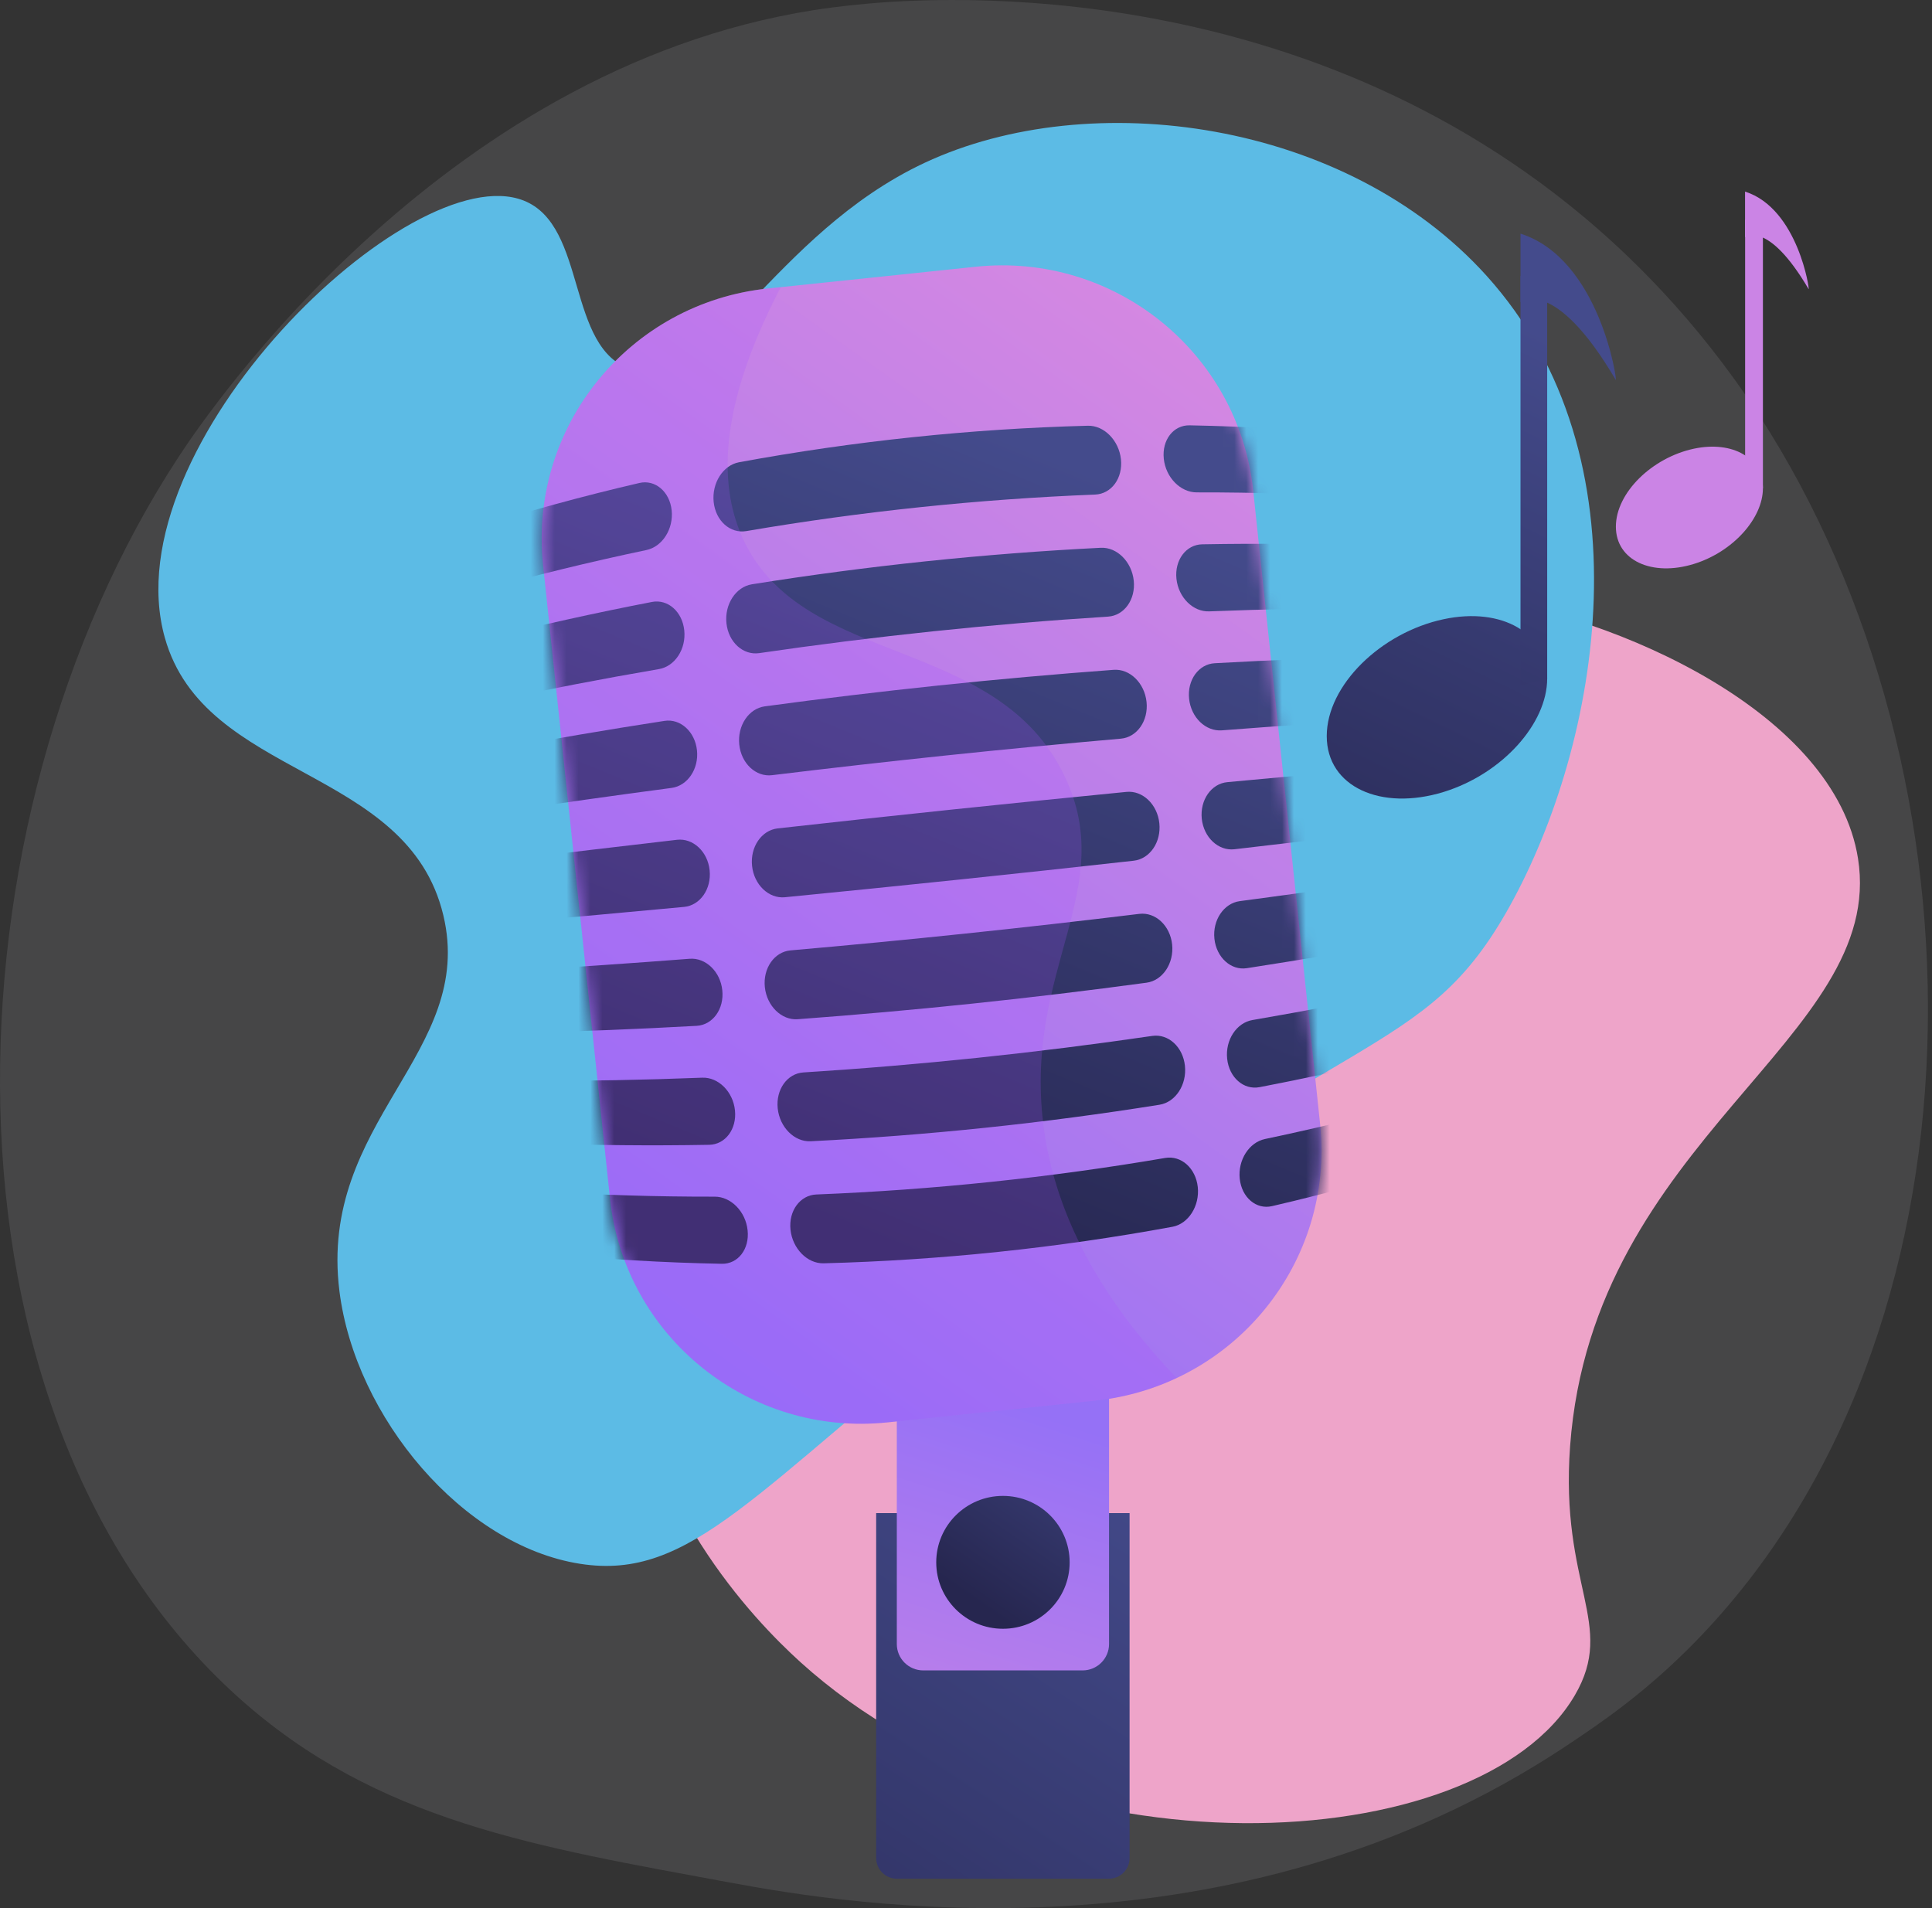 <svg width="162" height="160" viewBox="0 0 162 160" fill="none" xmlns="http://www.w3.org/2000/svg">
<rect x="0" y="0" width="162" height="160" fill="#333333" stroke="none"/>
<path opacity="0.1" d="M142.211 137.606C138 141.926 134.236 144.468 131.357 146.383C103.241 165.079 71.103 159.691 61.167 157.851C45.138 154.879 31.605 152.782 19.977 142.32C-6.441 118.543 -5.156 68.95 15.032 38.225C17.424 34.58 37.583 4.82 69.789 0.626C70.575 0.523 71.166 0.466 71.683 0.409C76.668 -0.117 107.537 -2.888 132.716 18.117C136.319 21.123 142.119 26.551 147.5 34.819C167.154 65.076 167.217 111.926 142.211 137.606Z" fill="#F4F7FA"/>
<path d="M122.946 49.905C135.934 51.642 153.879 59.91 155.795 71.979C158.193 87.064 133.554 95.452 131.655 121.257C130.788 133.011 135.539 136.189 132.051 142.154C124.002 155.919 87.608 157.902 67.139 139.394C63.146 135.783 53.663 125.88 52.493 111.406C49.923 79.51 89.311 45.408 122.946 49.905Z" fill="#EEA4C9"/>
<path d="M43.9 16.814C34.422 13.1 9.295 37.351 13.822 53.476C17.155 65.356 34.164 64.179 37.17 76.733C39.941 88.287 26.672 94.007 28.462 108.269C29.787 118.84 38.822 129.6 48.65 131.131C57.961 132.583 63.215 125.012 82.29 109.84C112.913 85.487 119.31 89.144 126.618 75.938C134.111 62.396 138.499 38.465 124.639 23.111C112.862 10.066 91.452 7.146 77.54 13.648C64.736 19.643 59.538 33.025 53.004 31.002C47.422 29.282 49.304 18.928 43.9 16.814Z" fill="#5CBBE5"/>
<path d="M92.972 157.537H75.216C74.253 157.537 73.467 156.76 73.467 155.794V126.88H94.716V155.794C94.722 156.76 93.941 157.537 92.972 157.537Z" fill="url(#paint0_linear_270_5930)"/>
<path d="M90.775 140.069H77.42C76.192 140.069 75.199 139.08 75.199 137.857V113.698H92.995V137.857C92.995 139.074 92.002 140.069 90.775 140.069Z" fill="url(#paint1_linear_270_5930)"/>
<path d="M81.808 22.368L64.386 24.191C52.757 25.408 44.318 35.791 45.54 47.373L51.151 100.498C52.373 112.081 62.797 120.486 74.425 119.269L91.848 117.446C103.476 116.229 111.915 105.846 110.693 94.264L105.083 41.139C103.855 29.551 93.437 21.146 81.808 22.368Z" fill="url(#paint2_linear_270_5930)"/>
<mask id="mask0_270_5930" style="mask-type:alpha" maskUnits="userSpaceOnUse" x="45" y="22" width="66" height="98">
<path d="M81.808 22.368L64.386 24.191C52.757 25.408 44.318 35.791 45.54 47.373L51.151 100.498C52.373 112.081 62.797 120.486 74.425 119.269L91.848 117.446C103.476 116.229 111.915 105.846 110.693 94.264L105.082 41.139C103.855 29.551 93.437 21.146 81.808 22.368Z" fill="#AA54FD"/>
</mask>
<g mask="url(#mask0_270_5930)">
<path d="M128.942 38.562C119.333 36.814 109.558 35.854 99.753 35.665C98.388 35.637 97.418 36.9 97.585 38.471C97.751 40.042 98.99 41.294 100.35 41.288C110.131 41.271 119.872 41.894 129.436 43.168C130.766 43.339 131.736 42.494 131.604 41.259C131.466 40.031 130.285 38.814 128.942 38.562Z" fill="url(#paint3_linear_270_5930)"/>
<path d="M129.809 46.745C120.286 45.831 110.573 45.465 100.809 45.642C99.45 45.665 98.48 46.968 98.646 48.534C98.813 50.105 100.046 51.322 101.4 51.265C111.141 50.882 120.819 50.905 130.296 51.356C131.616 51.413 132.574 50.465 132.442 49.231C132.31 47.996 131.134 46.877 129.809 46.745Z" fill="url(#paint4_linear_270_5930)"/>
<path d="M130.668 54.922C121.231 54.836 111.582 55.071 101.858 55.613C100.504 55.688 99.541 57.025 99.707 58.596C99.873 60.168 101.101 61.345 102.455 61.242C112.162 60.493 121.776 59.916 131.162 59.539C132.464 59.482 133.416 58.436 133.284 57.202C133.153 55.962 131.982 54.939 130.668 54.922Z" fill="url(#paint5_linear_270_5930)"/>
<path d="M131.536 63.099C122.185 63.842 112.599 64.676 102.915 65.585C101.567 65.71 100.609 67.082 100.769 68.653C100.936 70.224 102.163 71.367 103.506 71.213C113.172 70.099 122.724 68.927 132.023 67.716C133.314 67.539 134.255 66.396 134.123 65.162C133.991 63.927 132.838 63.002 131.536 63.099Z" fill="url(#paint6_linear_270_5930)"/>
<path d="M132.396 71.282C123.137 72.853 113.614 74.287 103.964 75.561C102.622 75.739 101.664 77.15 101.83 78.716C101.997 80.287 103.219 81.396 104.555 81.184C114.182 79.699 123.67 77.933 132.884 75.893C134.163 75.602 135.092 74.362 134.96 73.127C134.834 71.893 133.687 71.07 132.396 71.282Z" fill="url(#paint7_linear_270_5930)"/>
<path d="M133.263 79.459C124.089 81.859 114.629 83.887 105.02 85.533C103.684 85.761 102.731 87.207 102.898 88.778C103.064 90.35 104.28 91.418 105.617 91.161C115.203 89.31 124.629 86.944 133.756 84.076C135.024 83.67 135.942 82.327 135.81 81.093C135.672 79.859 134.542 79.133 133.263 79.459Z" fill="url(#paint8_linear_270_5930)"/>
<path d="M134.123 87.641C125.036 90.875 115.639 93.498 106.07 95.51C104.739 95.79 103.787 97.269 103.953 98.841C104.12 100.412 105.336 101.447 106.661 101.138C116.213 98.921 125.575 95.955 134.611 92.258C135.867 91.738 136.773 90.298 136.642 89.064C136.515 87.824 135.391 87.195 134.123 87.641Z" fill="url(#paint9_linear_270_5930)"/>
<path d="M91.217 35.699C81.407 35.956 71.614 36.985 61.965 38.762C60.622 39.014 59.676 40.511 59.842 42.094C60.008 43.676 61.23 44.762 62.578 44.533C72.239 42.882 82.038 41.859 91.83 41.471C93.196 41.414 94.16 40.099 93.993 38.517C93.827 36.934 92.582 35.665 91.217 35.699Z" fill="url(#paint10_linear_270_5930)"/>
<path d="M92.295 45.933C82.513 46.425 72.715 47.448 63.043 48.996C61.695 49.213 60.742 50.682 60.914 52.265C61.081 53.847 62.309 54.962 63.657 54.767C73.34 53.35 83.139 52.322 92.909 51.705C94.268 51.619 95.232 50.27 95.066 48.688C94.899 47.105 93.66 45.865 92.295 45.933Z" fill="url(#paint11_linear_270_5930)"/>
<path d="M93.379 56.167C83.621 56.888 73.823 57.916 64.127 59.23C62.779 59.413 61.821 60.853 61.988 62.436C62.154 64.019 63.382 65.167 64.736 65.001C74.448 63.819 84.241 62.79 93.987 61.939C95.341 61.819 96.305 60.442 96.139 58.859C95.972 57.276 94.739 56.065 93.379 56.167Z" fill="url(#paint12_linear_270_5930)"/>
<path d="M94.458 66.402C84.723 67.356 74.924 68.379 65.206 69.464C63.852 69.619 62.894 71.024 63.061 72.607C63.227 74.19 64.46 75.367 65.814 75.236C75.55 74.281 85.348 73.259 95.066 72.173C96.42 72.019 97.378 70.613 97.212 69.03C97.045 67.447 95.812 66.27 94.458 66.402Z" fill="url(#paint13_linear_270_5930)"/>
<path d="M95.536 76.63C85.824 77.813 76.031 78.841 66.284 79.693C64.93 79.813 63.967 81.19 64.133 82.773C64.299 84.356 65.533 85.567 66.892 85.464C76.65 84.744 86.449 83.716 96.144 82.401C97.492 82.218 98.45 80.778 98.284 79.195C98.118 77.618 96.89 76.47 95.536 76.63Z" fill="url(#paint14_linear_270_5930)"/>
<path d="M96.621 86.864C86.937 88.281 77.139 89.31 67.369 89.927C66.009 90.012 65.046 91.361 65.212 92.944C65.378 94.527 66.617 95.766 67.977 95.698C77.758 95.207 87.557 94.184 97.229 92.635C98.577 92.418 99.529 90.95 99.357 89.367C99.191 87.79 97.969 86.67 96.621 86.864Z" fill="url(#paint15_linear_270_5930)"/>
<path d="M97.699 97.098C88.038 98.749 78.24 99.772 68.447 100.161C67.087 100.218 66.118 101.532 66.284 103.115C66.451 104.698 67.695 105.966 69.061 105.932C78.871 105.675 88.663 104.646 98.313 102.869C99.655 102.618 100.602 101.121 100.435 99.538C100.263 97.955 99.047 96.869 97.699 97.098Z" fill="url(#paint16_linear_270_5930)"/>
<path d="M53.612 40.499C44.06 42.717 34.698 45.677 25.663 49.379C24.406 49.899 23.5 51.339 23.632 52.574C23.764 53.808 24.888 54.436 26.15 53.991C35.237 50.757 44.634 48.134 54.203 46.122C55.534 45.842 56.486 44.362 56.32 42.791C56.154 41.225 54.937 40.191 53.612 40.499Z" fill="url(#paint17_linear_270_5930)"/>
<path d="M54.662 50.476C45.076 52.328 35.65 54.693 26.523 57.562C25.255 57.968 24.337 59.31 24.469 60.545C24.601 61.779 25.737 62.505 27.011 62.179C36.184 59.779 45.644 57.751 55.253 56.105C56.59 55.876 57.542 54.431 57.376 52.859C57.215 51.288 55.999 50.214 54.662 50.476Z" fill="url(#paint18_linear_270_5930)"/>
<path d="M55.717 60.448C46.091 61.933 36.602 63.699 27.389 65.739C26.11 66.03 25.18 67.27 25.312 68.505C25.444 69.739 26.586 70.567 27.876 70.35C37.136 68.779 46.659 67.345 56.308 66.07C57.65 65.893 58.608 64.482 58.442 62.916C58.276 61.35 57.054 60.242 55.717 60.448Z" fill="url(#paint19_linear_270_5930)"/>
<path d="M56.767 70.419C47.101 71.533 37.549 72.704 28.25 73.916C26.959 74.093 26.018 75.236 26.15 76.47C26.282 77.704 27.435 78.63 28.737 78.533C38.088 77.79 47.674 76.956 57.358 76.047C58.706 75.921 59.664 74.55 59.504 72.979C59.343 71.407 58.115 70.264 56.767 70.419Z" fill="url(#paint20_linear_270_5930)"/>
<path d="M57.823 80.396C48.116 81.144 38.507 81.722 29.116 82.099C27.808 82.156 26.862 83.201 26.994 84.436C27.125 85.67 28.29 86.693 29.604 86.71C39.041 86.796 48.69 86.561 58.414 86.019C59.768 85.944 60.732 84.607 60.565 83.036C60.405 81.47 59.171 80.287 57.823 80.396Z" fill="url(#paint21_linear_270_5930)"/>
<path d="M58.873 90.367C49.132 90.75 39.454 90.727 29.977 90.275C28.657 90.218 27.699 91.167 27.831 92.401C27.963 93.635 29.139 94.755 30.464 94.892C39.987 95.807 49.7 96.172 59.464 95.995C60.824 95.972 61.793 94.669 61.627 93.104C61.466 91.532 60.227 90.31 58.873 90.367Z" fill="url(#paint22_linear_270_5930)"/>
<path d="M59.929 100.344C50.148 100.361 40.407 99.738 30.843 98.464C29.512 98.293 28.543 99.138 28.675 100.372C28.807 101.607 29.994 102.824 31.331 103.075C40.94 104.824 50.716 105.784 60.52 105.972C61.885 106.001 62.855 104.738 62.688 103.167C62.528 101.59 61.288 100.338 59.929 100.344Z" fill="url(#paint23_linear_270_5930)"/>
</g>
<g opacity="0.6">
<path opacity="0.35" d="M89.289 65.127C83.65 53.225 67.541 56.048 62.401 45.396C60.33 41.099 60.009 34.539 65.47 24.077L64.38 24.191C52.752 25.408 44.313 35.791 45.535 47.373L51.145 100.498C52.367 112.081 62.791 120.486 74.419 119.269L91.842 117.446C94.28 117.189 96.575 116.532 98.669 115.549C90.769 107.309 88.176 99.938 87.476 94.212C85.899 81.236 93.775 74.59 89.289 65.127Z" fill="#AA54FD"/>
</g>
<path d="M84.097 136.577C87.186 136.577 89.691 134.083 89.691 131.006C89.691 127.929 87.186 125.435 84.097 125.435C81.008 125.435 78.504 127.929 78.504 131.006C78.504 134.083 81.008 136.577 84.097 136.577Z" fill="url(#paint24_linear_270_5930)"/>
<path d="M129.733 56.899C129.733 60.67 125.975 64.887 121.053 66.407C115.793 68.03 111.249 65.979 111.249 61.722C111.249 57.465 115.787 53.042 121.053 51.922C125.975 50.87 129.733 53.128 129.733 56.899Z" fill="url(#paint25_linear_270_5930)"/>
<path d="M129.733 56.899L127.495 57.482V23.14L129.733 23.083V56.899Z" fill="url(#paint26_linear_270_5930)"/>
<path d="M135.481 31.854C135.647 32.14 134.184 21.723 127.495 19.591V25.334C127.495 25.34 130.318 23.071 135.481 31.854Z" fill="url(#paint27_linear_270_5930)"/>
<path d="M147.822 40.945C147.822 43.459 145.315 46.276 142.033 47.288C138.522 48.373 135.493 47.002 135.493 44.162C135.493 41.322 138.522 38.374 142.033 37.625C145.315 36.928 147.822 38.431 147.822 40.945Z" fill="#CB84E5"/>
<path d="M147.822 40.945L146.33 41.339V18.431L147.822 18.391V40.945Z" fill="#CB84E5"/>
<path d="M151.654 24.243C151.768 24.437 150.787 17.483 146.324 16.066V19.894C146.33 19.894 148.212 18.386 151.654 24.243Z" fill="#CB84E5"/>
<defs>
<linearGradient id="paint0_linear_270_5930" x1="97.823" y1="120.985" x2="53.993" y2="187.338" gradientUnits="userSpaceOnUse">
<stop stop-color="#444B8C"/>
<stop offset="0.996" stop-color="#26264F"/>
</linearGradient>
<linearGradient id="paint1_linear_270_5930" x1="69.746" y1="170.353" x2="86.442" y2="118.283" gradientUnits="userSpaceOnUse">
<stop offset="0.004" stop-color="#E38DDD"/>
<stop offset="1" stop-color="#9571F6"/>
</linearGradient>
<linearGradient id="paint2_linear_270_5930" x1="118.582" y1="14.701" x2="51.613" y2="108.301" gradientUnits="userSpaceOnUse">
<stop offset="0.004" stop-color="#E38DDD"/>
<stop offset="1" stop-color="#9571F6"/>
</linearGradient>
<linearGradient id="paint3_linear_270_5930" x1="109.71" y1="47.066" x2="84.13" y2="109.059" gradientUnits="userSpaceOnUse">
<stop stop-color="#444B8C"/>
<stop offset="0.996" stop-color="#26264F"/>
</linearGradient>
<linearGradient id="paint4_linear_270_5930" x1="115.122" y1="49.299" x2="89.541" y2="111.293" gradientUnits="userSpaceOnUse">
<stop stop-color="#444B8C"/>
<stop offset="0.996" stop-color="#26264F"/>
</linearGradient>
<linearGradient id="paint5_linear_270_5930" x1="120.534" y1="51.533" x2="94.954" y2="113.527" gradientUnits="userSpaceOnUse">
<stop stop-color="#444B8C"/>
<stop offset="0.996" stop-color="#26264F"/>
</linearGradient>
<linearGradient id="paint6_linear_270_5930" x1="125.949" y1="53.767" x2="100.368" y2="115.761" gradientUnits="userSpaceOnUse">
<stop stop-color="#444B8C"/>
<stop offset="0.996" stop-color="#26264F"/>
</linearGradient>
<linearGradient id="paint7_linear_270_5930" x1="131.364" y1="56.002" x2="105.783" y2="117.997" gradientUnits="userSpaceOnUse">
<stop stop-color="#444B8C"/>
<stop offset="0.996" stop-color="#26264F"/>
</linearGradient>
<linearGradient id="paint8_linear_270_5930" x1="136.781" y1="58.238" x2="111.2" y2="120.232" gradientUnits="userSpaceOnUse">
<stop stop-color="#444B8C"/>
<stop offset="0.996" stop-color="#26264F"/>
</linearGradient>
<linearGradient id="paint9_linear_270_5930" x1="142.2" y1="60.474" x2="116.619" y2="122.468" gradientUnits="userSpaceOnUse">
<stop stop-color="#444B8C"/>
<stop offset="0.996" stop-color="#26264F"/>
</linearGradient>
<linearGradient id="paint10_linear_270_5930" x1="80.383" y1="34.964" x2="54.802" y2="96.958" gradientUnits="userSpaceOnUse">
<stop stop-color="#444B8C"/>
<stop offset="0.996" stop-color="#26264F"/>
</linearGradient>
<linearGradient id="paint11_linear_270_5930" x1="86.495" y1="37.487" x2="60.914" y2="99.481" gradientUnits="userSpaceOnUse">
<stop stop-color="#444B8C"/>
<stop offset="0.996" stop-color="#26264F"/>
</linearGradient>
<linearGradient id="paint12_linear_270_5930" x1="92.608" y1="40.009" x2="67.027" y2="102.003" gradientUnits="userSpaceOnUse">
<stop stop-color="#444B8C"/>
<stop offset="0.996" stop-color="#26264F"/>
</linearGradient>
<linearGradient id="paint13_linear_270_5930" x1="98.721" y1="42.532" x2="73.14" y2="104.526" gradientUnits="userSpaceOnUse">
<stop stop-color="#444B8C"/>
<stop offset="0.996" stop-color="#26264F"/>
</linearGradient>
<linearGradient id="paint14_linear_270_5930" x1="104.832" y1="45.054" x2="79.251" y2="107.049" gradientUnits="userSpaceOnUse">
<stop stop-color="#444B8C"/>
<stop offset="0.996" stop-color="#26264F"/>
</linearGradient>
<linearGradient id="paint15_linear_270_5930" x1="110.945" y1="47.577" x2="85.365" y2="109.571" gradientUnits="userSpaceOnUse">
<stop stop-color="#444B8C"/>
<stop offset="0.996" stop-color="#26264F"/>
</linearGradient>
<linearGradient id="paint16_linear_270_5930" x1="117.057" y1="50.1" x2="91.476" y2="112.094" gradientUnits="userSpaceOnUse">
<stop stop-color="#444B8C"/>
<stop offset="0.996" stop-color="#26264F"/>
</linearGradient>
<linearGradient id="paint17_linear_270_5930" x1="55.242" y1="24.59" x2="29.661" y2="86.585" gradientUnits="userSpaceOnUse">
<stop stop-color="#444B8C"/>
<stop offset="0.996" stop-color="#26264F"/>
</linearGradient>
<linearGradient id="paint18_linear_270_5930" x1="60.661" y1="26.826" x2="35.08" y2="88.82" gradientUnits="userSpaceOnUse">
<stop stop-color="#444B8C"/>
<stop offset="0.996" stop-color="#26264F"/>
</linearGradient>
<linearGradient id="paint19_linear_270_5930" x1="66.077" y1="29.062" x2="40.496" y2="91.056" gradientUnits="userSpaceOnUse">
<stop stop-color="#444B8C"/>
<stop offset="0.996" stop-color="#26264F"/>
</linearGradient>
<linearGradient id="paint20_linear_270_5930" x1="71.492" y1="31.297" x2="45.911" y2="93.291" gradientUnits="userSpaceOnUse">
<stop stop-color="#444B8C"/>
<stop offset="0.996" stop-color="#26264F"/>
</linearGradient>
<linearGradient id="paint21_linear_270_5930" x1="76.906" y1="33.532" x2="51.326" y2="95.525" gradientUnits="userSpaceOnUse">
<stop stop-color="#444B8C"/>
<stop offset="0.996" stop-color="#26264F"/>
</linearGradient>
<linearGradient id="paint22_linear_270_5930" x1="82.319" y1="35.766" x2="56.739" y2="97.759" gradientUnits="userSpaceOnUse">
<stop stop-color="#444B8C"/>
<stop offset="0.996" stop-color="#26264F"/>
</linearGradient>
<linearGradient id="paint23_linear_270_5930" x1="87.731" y1="37.999" x2="62.15" y2="99.993" gradientUnits="userSpaceOnUse">
<stop stop-color="#444B8C"/>
<stop offset="0.996" stop-color="#26264F"/>
</linearGradient>
<linearGradient id="paint24_linear_270_5930" x1="94.566" y1="115.911" x2="81.817" y2="134.437" gradientUnits="userSpaceOnUse">
<stop stop-color="#444B8C"/>
<stop offset="0.996" stop-color="#26264F"/>
</linearGradient>
<linearGradient id="paint25_linear_270_5930" x1="136.683" y1="26.395" x2="108.001" y2="85.144" gradientUnits="userSpaceOnUse">
<stop stop-color="#444B8C"/>
<stop offset="0.996" stop-color="#26264F"/>
</linearGradient>
<linearGradient id="paint26_linear_270_5930" x1="133.537" y1="30.016" x2="109.824" y2="78.586" gradientUnits="userSpaceOnUse">
<stop stop-color="#444B8C"/>
<stop offset="0.996" stop-color="#26264F"/>
</linearGradient>
<linearGradient id="paint27_linear_270_5930" x1="130.222" y1="28.309" x2="106.724" y2="76.438" gradientUnits="userSpaceOnUse">
<stop stop-color="#444B8C"/>
<stop offset="0.996" stop-color="#26264F"/>
</linearGradient>
</defs>
</svg>
